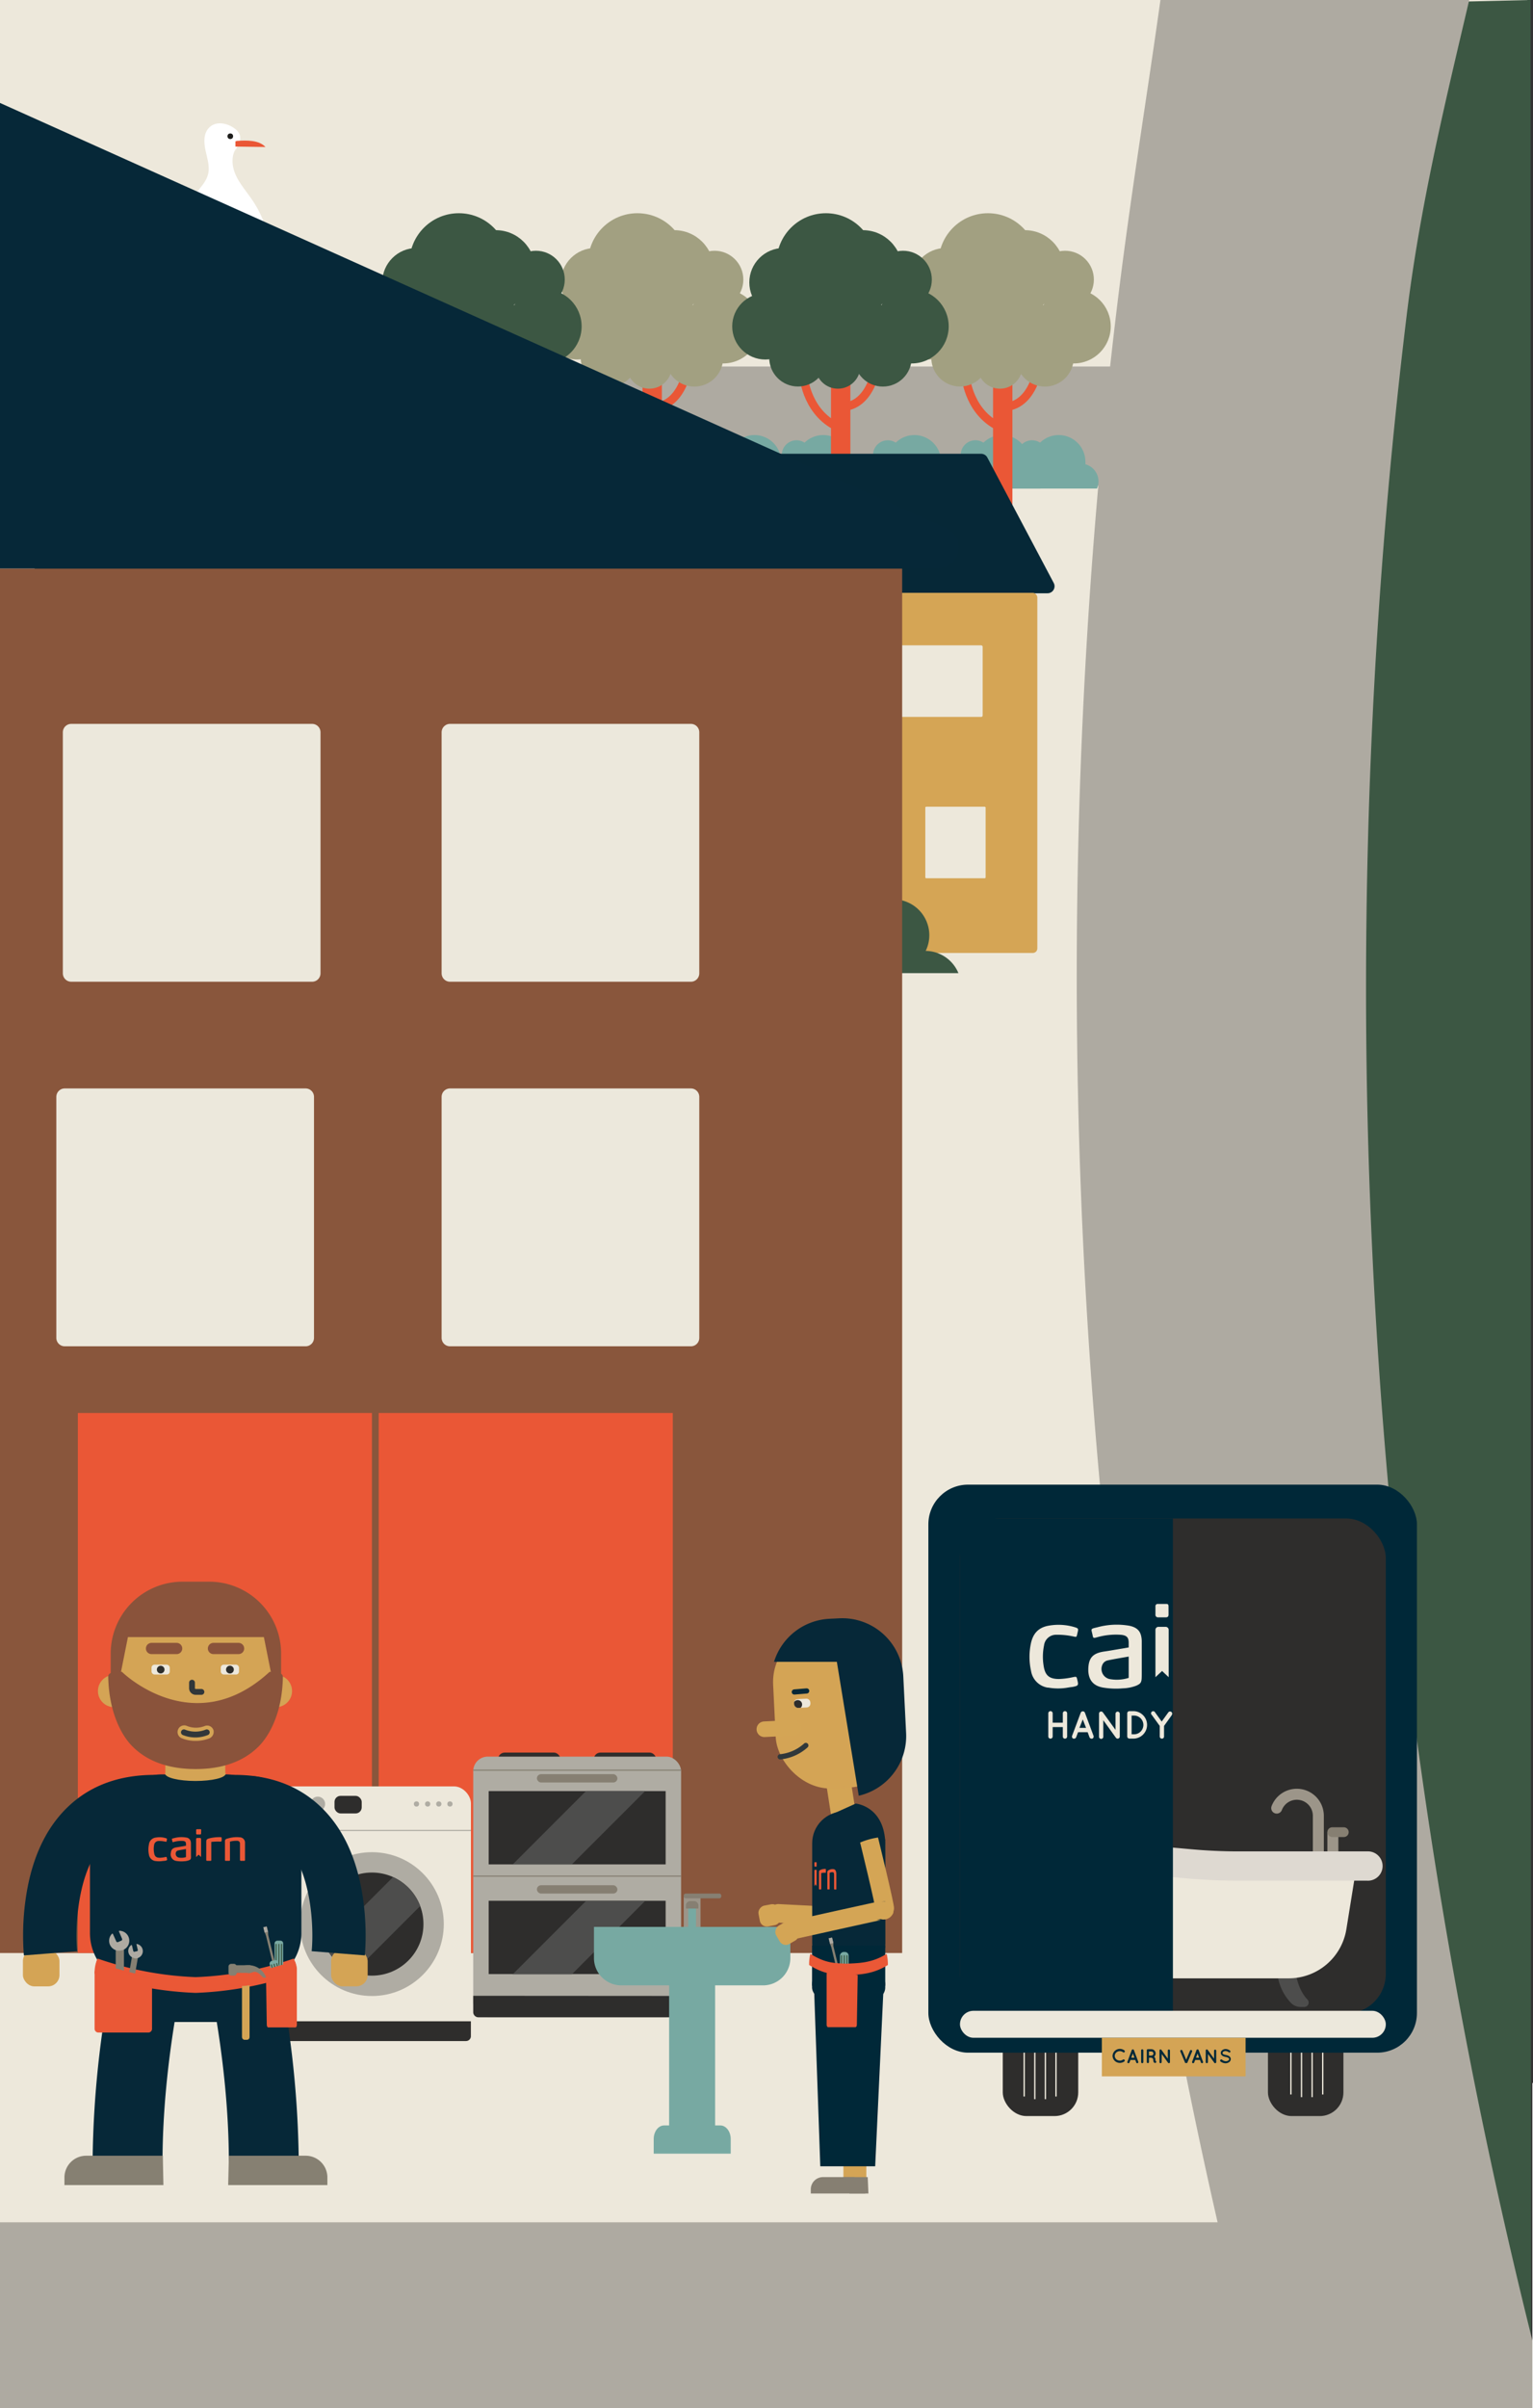 <svg class="story-screen__graphic" id="f2b73c28-4b58-4bc2-b7cf-64e1ee14c1bc" data-name="Layer 1" xmlns="http://www.w3.org/2000/svg" xmlns:xlink="http://www.w3.org/1999/xlink" viewBox="0 0 463.57 727.68">
  <rect x="0" y="0" width="463.57" height="727.68" fill="#333333" stroke="none"/>
  <defs>
    <style>
      .a05114c2-2be9-41b0-a235-b94a5ac25b63, .a1a46b55-4256-4dfc-90b4-a5444ffac8a4, .a573872d-833e-4d68-bda7-d13dc16d7ffd, .ac247d0e-1ed7-4cc5-8325-4dc09b6aebcb, .af559e44-63d8-4b16-b2e0-503876b8de13, .b1b0d54a-412d-436b-8937-4888888bb5ec, .b5d0c1e7-4f4c-42f4-a105-7239627c9cd2, .b735d450-812d-4ff4-99d3-1b2bdf4cb5fa, .b7384e66-03ce-4629-a18c-9f7533a91536, .b913b564-3667-4241-91d2-b93d9e53dbd7, .bcffd5cc-9674-49ae-8605-249502a59e42, .bd29a896-007e-48c4-8160-3927785d1370, .e0ad0c68-d4a4-41ea-8cb4-47ea486a67c0, .e1599874-8b24-4700-895a-38a2ff9a9c4d, .e3087774-dea0-4966-80ff-6c4a0a05d1d7, .fbc15399-66af-47f1-92af-1c8dfae02300 {
        fill: none;
      }

      .a7777e05-15a6-442c-9ed1-9aaec73925a8, .b17f370a-5143-46da-8302-6a8a0ff8f0db {
        fill: #ede8db;
      }

      .afd81a23-9b08-4bf8-a457-c4285226eecc, .bb493d1a-6446-450b-a14c-9b7255992596 {
        fill: #3c5743;
      }

      .a03d5964-5b37-40d9-91e3-fedee5b73518 {
        fill: #aeaaa1;
      }

      .a7086773-c19c-4194-955a-f95f50e7ba24 {
        fill: #fff;
      }

      .e73412d8-cd60-4993-b21e-db482453688c, .fe886365-9da8-4086-8a7e-201bf56e88e3 {
        fill: #77a9a2;
      }

      .a0281b54-337f-4632-8d6a-d1ba67bfc5d6, .a578d06c-1117-4fc0-9712-5b5c7eaa085a, .a7777e05-15a6-442c-9ed1-9aaec73925a8, .afd81a23-9b08-4bf8-a457-c4285226eecc, .b1b0d54a-412d-436b-8937-4888888bb5ec, .bcffd5cc-9674-49ae-8605-249502a59e42, .e73412d8-cd60-4993-b21e-db482453688c, .e8fd03a8-8f06-4f24-b3e1-72b6b07f4db1 {
        fill-rule: evenodd;
      }

      .a02e0681-0e6a-4b79-9c73-515ebe3a62ea, .a05114c2-2be9-41b0-a235-b94a5ac25b63, .b913b564-3667-4241-91d2-b93d9e53dbd7, .bcffd5cc-9674-49ae-8605-249502a59e42, .f4cbc9a1-e79c-4532-bc04-eb0e1056a37f {
        stroke: #ea5736;
      }

      .a02e0681-0e6a-4b79-9c73-515ebe3a62ea, .a05114c2-2be9-41b0-a235-b94a5ac25b63, .a1a46b55-4256-4dfc-90b4-a5444ffac8a4, .a47db93b-71dc-4e75-b3a1-f36884b51b31, .a573872d-833e-4d68-bda7-d13dc16d7ffd, .ae8ca2c3-0069-4a0f-9b9e-666f609ecb1c, .af559e44-63d8-4b16-b2e0-503876b8de13, .af583bec-03d7-4b44-ac0d-3b2f55a165a1, .b913b564-3667-4241-91d2-b93d9e53dbd7, .bca3c73e-1fda-485e-a285-06549fffa0b7, .bcffd5cc-9674-49ae-8605-249502a59e42, .e0ad0c68-d4a4-41ea-8cb4-47ea486a67c0, .f15a7cff-c59e-4478-b0e9-dc7c79742d96, .f4cbc9a1-e79c-4532-bc04-eb0e1056a37f, .fbc15399-66af-47f1-92af-1c8dfae02300, .ff6305ab-55de-497d-9046-948c1e943f15 {
        stroke-miterlimit: 10;
      }

      .a05114c2-2be9-41b0-a235-b94a5ac25b63 {
        stroke-width: 5.85px;
      }

      .a49bdf7e-d4cd-4b0b-9110-45aa4bc4aaea, .ac247d0e-1ed7-4cc5-8325-4dc09b6aebcb, .aed6e08a-5ea5-4a93-9b38-1278ab5fc6fa, .af559e44-63d8-4b16-b2e0-503876b8de13, .af583bec-03d7-4b44-ac0d-3b2f55a165a1, .b07ab3be-2393-44d5-81dc-dedcf760106c, .b1b0d54a-412d-436b-8937-4888888bb5ec, .b5d0c1e7-4f4c-42f4-a105-7239627c9cd2, .b735d450-812d-4ff4-99d3-1b2bdf4cb5fa, .b7384e66-03ce-4629-a18c-9f7533a91536, .b913b564-3667-4241-91d2-b93d9e53dbd7, .bcffd5cc-9674-49ae-8605-249502a59e42, .bd29a896-007e-48c4-8160-3927785d1370, .e3087774-dea0-4966-80ff-6c4a0a05d1d7, .ecc8dc2d-5e8d-45ea-baa4-20f5a0f7836a, .ecec7cf5-155d-4f53-8a68-f7370ce34f13, .efc82684-daca-42de-a93a-ebaa0c902d06, .fbc08c54-5d02-4e55-9ca3-792860604ac7 {
        stroke-linecap: round;
      }

      .b913b564-3667-4241-91d2-b93d9e53dbd7 {
        stroke-width: 2.51px;
      }

      .b939dd85-cf87-4051-a216-eab57887a1ac {
        fill: #a2a081;
      }

      .ecec7cf5-155d-4f53-8a68-f7370ce34f13 {
        fill: #062837;
        stroke-width: 4.24px;
      }

      .b5d0c1e7-4f4c-42f4-a105-7239627c9cd2, .ecec7cf5-155d-4f53-8a68-f7370ce34f13 {
        stroke: #062837;
      }

      .a49bdf7e-d4cd-4b0b-9110-45aa4bc4aaea, .ac247d0e-1ed7-4cc5-8325-4dc09b6aebcb, .aed6e08a-5ea5-4a93-9b38-1278ab5fc6fa, .b07ab3be-2393-44d5-81dc-dedcf760106c, .b1b0d54a-412d-436b-8937-4888888bb5ec, .b5d0c1e7-4f4c-42f4-a105-7239627c9cd2, .b735d450-812d-4ff4-99d3-1b2bdf4cb5fa, .b7384e66-03ce-4629-a18c-9f7533a91536, .bd29a896-007e-48c4-8160-3927785d1370, .e3087774-dea0-4966-80ff-6c4a0a05d1d7, .ecc8dc2d-5e8d-45ea-baa4-20f5a0f7836a, .ecec7cf5-155d-4f53-8a68-f7370ce34f13, .efc82684-daca-42de-a93a-ebaa0c902d06, .fbc08c54-5d02-4e55-9ca3-792860604ac7 {
        stroke-linejoin: round;
      }

      .e66aa7dd-e2ee-40e4-95d2-aef7fcf75e33 {
        fill: #d5a555;
      }

      .bf6af612-0cc4-49de-9f7b-b3f053858372, .fbc08c54-5d02-4e55-9ca3-792860604ac7 {
        fill: #002838;
      }

      .fbc08c54-5d02-4e55-9ca3-792860604ac7 {
        stroke: #002838;
        stroke-width: 2.11px;
      }

      .af48099e-3fd9-4610-9e75-290321277e38 {
        fill: #89563c;
      }

      .aa390313-a405-43a0-81be-44b018048e03, .b07ab3be-2393-44d5-81dc-dedcf760106c {
        fill: #ece8dc;
      }

      .b07ab3be-2393-44d5-81dc-dedcf760106c {
        stroke: #ece8dc;
        stroke-width: 5.08px;
      }

      .a49bdf7e-d4cd-4b0b-9110-45aa4bc4aaea, .ae8ca2c3-0069-4a0f-9b9e-666f609ecb1c, .f509e71a-1909-4795-a392-e7620e07d333 {
        fill: #8a533b;
      }

      .a0281b54-337f-4632-8d6a-d1ba67bfc5d6, .acf5e02d-9fee-4559-9567-1b29274c72b6 {
        fill: #ea5736;
      }

      .b9d78203-5b58-42cf-a212-64f48f59fac3 {
        fill: #1d1d1b;
      }

      .bcffd5cc-9674-49ae-8605-249502a59e42 {
        stroke-width: 0.45px;
      }

      .e8fd03a8-8f06-4f24-b3e1-72b6b07f4db1, .f6622975-08db-47e2-bfc6-0dc57baffc4d {
        fill: #062838;
      }

      .bddac0cc-adc5-4398-b779-5041b7b73bc5 {
        fill: #2e2d2c;
      }

      .e129a607-7147-4f24-ac50-f449381ad377 {
        fill: #afaca3;
      }

      .a573872d-833e-4d68-bda7-d13dc16d7ffd, .e3087774-dea0-4966-80ff-6c4a0a05d1d7 {
        stroke: #867f72;
      }

      .a573872d-833e-4d68-bda7-d13dc16d7ffd {
        stroke-width: 0.35px;
      }

      .a578d06c-1117-4fc0-9712-5b5c7eaa085a, .aa6422a7-4df0-461b-9e3a-2f0847c86fc4 {
        fill: #867f72;
      }

      .af583bec-03d7-4b44-ac0d-3b2f55a165a1, .f6e4f1e6-091a-4456-ad4c-9fac27d19b7f {
        fill: #4d4d4c;
      }

      .e0ad0c68-d4a4-41ea-8cb4-47ea486a67c0 {
        stroke: #afaca3;
        stroke-width: 0.33px;
      }

      .a1a46b55-4256-4dfc-90b4-a5444ffac8a4 {
        stroke: #ede8db;
        stroke-width: 0.4px;
      }

      .af559e44-63d8-4b16-b2e0-503876b8de13, .fbc15399-66af-47f1-92af-1c8dfae02300 {
        stroke: #9c9589;
        stroke-width: 3.32px;
      }

      .e3087774-dea0-4966-80ff-6c4a0a05d1d7 {
        stroke-width: 2.95px;
      }

      .af583bec-03d7-4b44-ac0d-3b2f55a165a1 {
        stroke: #4d4d4c;
        stroke-width: 1.11px;
      }

      .a108ffd6-615c-451d-9214-1a67bc58dd15 {
        fill: #ded9d1;
      }

      .a47db93b-71dc-4e75-b3a1-f36884b51b31, .bca3c73e-1fda-485e-a285-06549fffa0b7, .bd85fb35-96bd-4285-a3c8-8c36ea37bc41, .ecc8dc2d-5e8d-45ea-baa4-20f5a0f7836a, .efc82684-daca-42de-a93a-ebaa0c902d06, .f15a7cff-c59e-4478-b0e9-dc7c79742d96, .ff6305ab-55de-497d-9046-948c1e943f15 {
        fill: #d4a455;
      }

      .a47db93b-71dc-4e75-b3a1-f36884b51b31, .bca3c73e-1fda-485e-a285-06549fffa0b7, .ecc8dc2d-5e8d-45ea-baa4-20f5a0f7836a, .efc82684-daca-42de-a93a-ebaa0c902d06, .f15a7cff-c59e-4478-b0e9-dc7c79742d96, .ff6305ab-55de-497d-9046-948c1e943f15 {
        stroke: #d4a455;
      }

      .efc82684-daca-42de-a93a-ebaa0c902d06 {
        stroke-width: 18.13px;
      }

      .bca3c73e-1fda-485e-a285-06549fffa0b7 {
        stroke-width: 0.39px;
      }

      .f7bf90f5-80d2-47c5-81a3-a7f35bf67a40 {
        fill: #2d2e2c;
      }

      .a49bdf7e-d4cd-4b0b-9110-45aa4bc4aaea, .ae8ca2c3-0069-4a0f-9b9e-666f609ecb1c {
        stroke: #8a533b;
      }

      .a49bdf7e-d4cd-4b0b-9110-45aa4bc4aaea {
        stroke-width: 3.4px;
      }

      .e8697eda-029d-417a-9034-c724f30d15ae {
        clip-path: url(#e362ebbc-871d-43a3-8f75-23b5414c730d);
      }

      .b7384e66-03ce-4629-a18c-9f7533a91536 {
        stroke: #31373a;
        stroke-width: 1.76px;
      }

      .aed6e08a-5ea5-4a93-9b38-1278ab5fc6fa, .e3957c86-1b68-4fb8-92ea-5c2d7f6a67ec {
        fill: #868072;
      }

      .ff6305ab-55de-497d-9046-948c1e943f15 {
        stroke-width: 0.91px;
      }

      .ae8ca2c3-0069-4a0f-9b9e-666f609ecb1c {
        stroke-width: 2.01px;
      }

      .a02e0681-0e6a-4b79-9c73-515ebe3a62ea, .b34f524e-a3e6-46ea-aab8-8ff736548d9f, .f4cbc9a1-e79c-4532-bc04-eb0e1056a37f {
        fill: #ea5836;
      }

      .f4cbc9a1-e79c-4532-bc04-eb0e1056a37f {
        stroke-width: 0.63px;
      }

      .f65ff285-8162-4b72-afe6-f13f23476d01 {
        fill: #aeaaa2;
      }

      .fc73d2fe-4485-4991-8709-24ab10bad3c2 {
        fill: #79a9a2;
      }

      .a3b3488c-5460-4316-b0d1-81d7078709c5 {
        fill: #3d5843;
      }

      .ecc8dc2d-5e8d-45ea-baa4-20f5a0f7836a {
        stroke-width: 0.35px;
      }

      .aed6e08a-5ea5-4a93-9b38-1278ab5fc6fa {
        stroke: #868072;
        stroke-width: 0.23px;
      }

      .f3534d46-efe7-4e2a-87e2-0ba7e81b07f4 {
        fill: #9c9589;
      }

      .ac247d0e-1ed7-4cc5-8325-4dc09b6aebcb, .b1b0d54a-412d-436b-8937-4888888bb5ec, .bd29a896-007e-48c4-8160-3927785d1370 {
        stroke: #d4a555;
      }

      .b1b0d54a-412d-436b-8937-4888888bb5ec {
        stroke-width: 5.62px;
      }

      .bd29a896-007e-48c4-8160-3927785d1370 {
        stroke-width: 7.49px;
      }

      .a47db93b-71dc-4e75-b3a1-f36884b51b31 {
        stroke-width: 0.63px;
      }

      .ac247d0e-1ed7-4cc5-8325-4dc09b6aebcb {
        stroke-width: 4.72px;
      }

      .b735d450-812d-4ff4-99d3-1b2bdf4cb5fa {
        stroke: #30383b;
      }

      .b5d0c1e7-4f4c-42f4-a105-7239627c9cd2, .b735d450-812d-4ff4-99d3-1b2bdf4cb5fa {
        stroke-width: 1.57px;
      }

      .f15a7cff-c59e-4478-b0e9-dc7c79742d96 {
        stroke-width: 0.51px;
      }

      .a0c53ede-79df-4be4-8e80-3f9879942b7c {
        clip-path: url(#bb4a5053-62f5-41f1-86a6-c6c6bee05be0);
      }

      .a02e0681-0e6a-4b79-9c73-515ebe3a62ea {
        stroke-width: 0.35px;
      }

      .b0f1d2fe-a436-4e79-b45e-08b63833ee7c {
        fill: #d4a555;
      }
    </style>
    <clipPath id="e362ebbc-871d-43a3-8f75-23b5414c730d">
      <rect class="e1599874-8b24-4700-895a-38a2ff9a9c4d" x="45.82" y="503.01" width="5.52" height="2.98" rx="0.92"/>
    </clipPath>
    <clipPath id="bb4a5053-62f5-41f1-86a6-c6c6bee05be0">
      <rect class="e1599874-8b24-4700-895a-38a2ff9a9c4d" x="240.13" y="513.35" width="4.93" height="2.65" rx="1.15" transform="translate(-25.03 12.56) rotate(-2.82)"/>
    </clipPath>
  </defs>
  <rect class="b17f370a-5143-46da-8302-6a8a0ff8f0db" x="-3.25" y="-926.73" width="465.11" height="2577.43"/>
  <polygon class="bb493d1a-6446-450b-a14c-9b7255992596" points="433.49 0.69 462.85 0 462.97 729.5 382.49 428.39 382.49 29.23 433.49 0.69"/>
  <path class="a03d5964-5b37-40d9-91e3-fedee5b73518" d="M470.26,733.81a1686,1686,0,0,1-44.88-638.6c10.24-83.9,43.15-154.54,35.12-238.68L356.72-141.6c8,84.14-8.58,149.38-18.82,233.29a1685.88,1685.88,0,0,0,44.88,638.59Z"/>
  <rect class="a7086773-c19c-4194-955a-f95f50e7ba24" x="463.38" y="629.41" width="64.74" height="153.47"/>
  <rect class="a03d5964-5b37-40d9-91e3-fedee5b73518" x="128.23" y="110.75" width="228.47" height="35.97"/>
  <path class="e73412d8-cd60-4993-b21e-db482453688c" d="M236.22,140.29a6.45,6.45,0,0,0,0-.76,8.07,8.07,0,0,0-13.71-5.77,4.45,4.45,0,0,0-6.88,3.74,4.4,4.4,0,0,0,.17,1.2,6.57,6.57,0,0,0-4.63,6.27,6.7,6.7,0,0,0,.56,2.66h28a5.38,5.38,0,0,0-3.51-7.34Z"/>
  <path class="e73412d8-cd60-4993-b21e-db482453688c" d="M219.1,140.29c0-.25,0-.51,0-.76a8.08,8.08,0,0,0-13.72-5.77,4.44,4.44,0,0,0-6.87,3.74,4.82,4.82,0,0,0,.16,1.2,6.57,6.57,0,0,0-4.06,8.93h28a5.51,5.51,0,0,0,.44-2.15A5.37,5.37,0,0,0,219.1,140.29Z"/>
  <path class="e73412d8-cd60-4993-b21e-db482453688c" d="M192.58,140.29a6.45,6.45,0,0,0,0-.76,8.07,8.07,0,0,0-13.71-5.77A4.45,4.45,0,0,0,172,137.5a4.4,4.4,0,0,0,.17,1.2,6.57,6.57,0,0,0-4.06,8.93h28a5.38,5.38,0,0,0-3.51-7.34Z"/>
  <path class="e73412d8-cd60-4993-b21e-db482453688c" d="M165,140.29c0-.25,0-.51,0-.76a8.07,8.07,0,0,0-13.71-5.77,4.45,4.45,0,0,0-6.88,3.74,4.4,4.4,0,0,0,.17,1.2,6.57,6.57,0,0,0-4.06,8.93h27.95a5.38,5.38,0,0,0-3.5-7.34Z"/>
  <path class="e73412d8-cd60-4993-b21e-db482453688c" d="M328.22,140.29a6.45,6.45,0,0,0,0-.76,8.07,8.07,0,0,0-13.71-5.77,4.45,4.45,0,0,0-6.88,3.74,4.4,4.4,0,0,0,.17,1.2,6.57,6.57,0,0,0-4.63,6.27,6.7,6.7,0,0,0,.56,2.66h28a5.38,5.38,0,0,0-3.51-7.34Z"/>
  <path class="e73412d8-cd60-4993-b21e-db482453688c" d="M311.1,140.29c0-.25,0-.51,0-.76a8.08,8.08,0,0,0-13.72-5.77,4.44,4.44,0,0,0-6.87,3.74,4.82,4.82,0,0,0,.16,1.2,6.57,6.57,0,0,0-4.06,8.93h28a5.51,5.51,0,0,0,.45-2.15A5.38,5.38,0,0,0,311.1,140.29Z"/>
  <path class="e73412d8-cd60-4993-b21e-db482453688c" d="M284.58,140.29a6.45,6.45,0,0,0,0-.76,8.07,8.07,0,0,0-13.71-5.77A4.45,4.45,0,0,0,264,137.5a4.4,4.4,0,0,0,.17,1.2,6.57,6.57,0,0,0-4.06,8.93h27.95a5.38,5.38,0,0,0-3.51-7.34Z"/>
  <path class="e73412d8-cd60-4993-b21e-db482453688c" d="M257,140.29c0-.25,0-.51,0-.76a8.07,8.07,0,0,0-13.71-5.77,4.45,4.45,0,0,0-6.88,3.74,4.4,4.4,0,0,0,.17,1.2,6.57,6.57,0,0,0-4.06,8.93h28a5.38,5.38,0,0,0-3.5-7.34Z"/>
  <g>
    <line class="a05114c2-2be9-41b0-a235-b94a5ac25b63" x1="303.22" y1="154.64" x2="303.22" y2="111.34"/>
    <path class="b913b564-3667-4241-91d2-b93d9e53dbd7" d="M292.08,114.13s1,11.19,11.14,15.28"/>
    <path class="b913b564-3667-4241-91d2-b93d9e53dbd7" d="M314.18,109.82s-1.33,13.18-11,13.18"/>
    <circle class="b939dd85-cf87-4051-a216-eab57887a1ac" cx="315.97" cy="108.1" r="8.71"/>
    <circle class="b939dd85-cf87-4051-a216-eab57887a1ac" cx="322.07" cy="84.48" r="8.71"/>
    <circle class="b939dd85-cf87-4051-a216-eab57887a1ac" cx="286" cy="85.34" r="10.41"/>
    <circle class="b939dd85-cf87-4051-a216-eab57887a1ac" cx="302.38" cy="110.66" r="6.79"/>
    <circle class="b939dd85-cf87-4051-a216-eab57887a1ac" cx="324.68" cy="98.62" r="11.2"/>
    <circle class="b939dd85-cf87-4051-a216-eab57887a1ac" cx="280.44" cy="98.62" r="10.02"/>
    <circle class="b939dd85-cf87-4051-a216-eab57887a1ac" cx="298.75" cy="79.36" r="14.93"/>
    <circle class="b939dd85-cf87-4051-a216-eab57887a1ac" cx="309.9" cy="81.48" r="11.93"/>
    <circle class="b939dd85-cf87-4051-a216-eab57887a1ac" cx="301.16" cy="96.41" r="14.93"/>
    <circle class="b939dd85-cf87-4051-a216-eab57887a1ac" cx="290.31" cy="108.1" r="8.69"/>
  </g>
  <g>
    <line class="a05114c2-2be9-41b0-a235-b94a5ac25b63" x1="197.22" y1="154.64" x2="197.22" y2="111.34"/>
    <path class="b913b564-3667-4241-91d2-b93d9e53dbd7" d="M186.08,114.13s1,11.19,11.14,15.28"/>
    <path class="b913b564-3667-4241-91d2-b93d9e53dbd7" d="M208.18,109.82s-1.33,13.18-11,13.18"/>
    <circle class="b939dd85-cf87-4051-a216-eab57887a1ac" cx="209.97" cy="108.1" r="8.71"/>
    <circle class="b939dd85-cf87-4051-a216-eab57887a1ac" cx="216.07" cy="84.48" r="8.71"/>
    <circle class="b939dd85-cf87-4051-a216-eab57887a1ac" cx="180" cy="85.34" r="10.41"/>
    <circle class="b939dd85-cf87-4051-a216-eab57887a1ac" cx="196.38" cy="110.66" r="6.79"/>
    <circle class="b939dd85-cf87-4051-a216-eab57887a1ac" cx="218.68" cy="98.62" r="11.2"/>
    <circle class="b939dd85-cf87-4051-a216-eab57887a1ac" cx="174.44" cy="98.62" r="10.02"/>
    <circle class="b939dd85-cf87-4051-a216-eab57887a1ac" cx="192.75" cy="79.36" r="14.93"/>
    <circle class="b939dd85-cf87-4051-a216-eab57887a1ac" cx="203.9" cy="81.48" r="11.93"/>
    <circle class="b939dd85-cf87-4051-a216-eab57887a1ac" cx="195.16" cy="96.41" r="14.93"/>
    <circle class="b939dd85-cf87-4051-a216-eab57887a1ac" cx="184.3" cy="108.1" r="8.69"/>
  </g>
  <g>
    <line class="a05114c2-2be9-41b0-a235-b94a5ac25b63" x1="254.22" y1="154.64" x2="254.22" y2="111.34"/>
    <path class="b913b564-3667-4241-91d2-b93d9e53dbd7" d="M243.08,114.13s1,11.19,11.14,15.28"/>
    <path class="b913b564-3667-4241-91d2-b93d9e53dbd7" d="M265.18,109.82s-1.33,13.18-11,13.18"/>
    <circle class="bb493d1a-6446-450b-a14c-9b7255992596" cx="266.97" cy="108.1" r="8.71"/>
    <circle class="bb493d1a-6446-450b-a14c-9b7255992596" cx="273.07" cy="84.48" r="8.71"/>
    <circle class="bb493d1a-6446-450b-a14c-9b7255992596" cx="237" cy="85.34" r="10.41"/>
    <circle class="bb493d1a-6446-450b-a14c-9b7255992596" cx="253.38" cy="110.66" r="6.79"/>
    <circle class="bb493d1a-6446-450b-a14c-9b7255992596" cx="275.68" cy="98.62" r="11.2"/>
    <circle class="bb493d1a-6446-450b-a14c-9b7255992596" cx="231.44" cy="98.62" r="10.02"/>
    <circle class="bb493d1a-6446-450b-a14c-9b7255992596" cx="249.75" cy="79.36" r="14.93"/>
    <circle class="bb493d1a-6446-450b-a14c-9b7255992596" cx="260.9" cy="81.48" r="11.93"/>
    <circle class="bb493d1a-6446-450b-a14c-9b7255992596" cx="252.16" cy="96.41" r="14.93"/>
    <circle class="bb493d1a-6446-450b-a14c-9b7255992596" cx="241.3" cy="108.1" r="8.69"/>
  </g>
  <g>
    <polygon class="ecec7cf5-155d-4f53-8a68-f7370ce34f13" points="296.69 139.24 163.41 139.24 30.12 139.24 10.05 177.15 163.41 177.15 316.77 177.15 296.69 139.24"/>
    <rect class="e66aa7dd-e2ee-40e4-95d2-aef7fcf75e33" x="183.94" y="251.89" width="73.25" height="42.17" rx="0.42"/>
    <rect class="e66aa7dd-e2ee-40e4-95d2-aef7fcf75e33" x="10.57" y="179.14" width="303.11" height="108.82" rx="1.37"/>
    <rect class="b17f370a-5143-46da-8302-6a8a0ff8f0db" x="85.73" y="195" width="40" height="21.63" rx="0.43"/>
    <rect class="b17f370a-5143-46da-8302-6a8a0ff8f0db" x="28.4" y="195" width="40" height="21.63" rx="0.43"/>
    <rect class="b17f370a-5143-46da-8302-6a8a0ff8f0db" x="85.73" y="243.76" width="40" height="21.63" rx="0.43"/>
    <rect class="b17f370a-5143-46da-8302-6a8a0ff8f0db" x="28.4" y="243.76" width="40" height="21.63" rx="0.43"/>
    <rect class="b17f370a-5143-46da-8302-6a8a0ff8f0db" x="143.06" y="195" width="40" height="21.63" rx="0.43"/>
    <rect class="b17f370a-5143-46da-8302-6a8a0ff8f0db" x="279.81" y="243.76" width="18.24" height="21.63" rx="0.29"/>
    <rect class="b17f370a-5143-46da-8302-6a8a0ff8f0db" x="143.06" y="243.76" width="18.24" height="21.63" rx="0.29"/>
    <rect class="b17f370a-5143-46da-8302-6a8a0ff8f0db" x="212.18" y="195" width="18.24" height="21.63" rx="0.29"/>
    <rect class="b17f370a-5143-46da-8302-6a8a0ff8f0db" x="200.96" y="195" width="38.86" height="21.63" rx="0.43"/>
    <rect class="b17f370a-5143-46da-8302-6a8a0ff8f0db" x="258.29" y="195" width="38.86" height="21.63" rx="0.43"/>
    <rect class="b17f370a-5143-46da-8302-6a8a0ff8f0db" x="206.29" y="260.17" width="28.26" height="33.89" rx="0.23"/>
    <rect class="b17f370a-5143-46da-8302-6a8a0ff8f0db" x="239.65" y="260.17" width="15.17" height="28.28" rx="0.16"/>
    <rect class="b17f370a-5143-46da-8302-6a8a0ff8f0db" x="185.97" y="260.17" width="15.17" height="28.28" rx="0.16"/>
    <polygon class="fbc08c54-5d02-4e55-9ca3-792860604ac7" points="183.57 251.89 257.06 251.89 237.46 233.56 205.86 233.56 183.57 251.89"/>
    <path class="afd81a23-9b08-4bf8-a457-c4285226eecc" d="M289.82,294.05H246.65a10.84,10.84,0,0,1,5.67-7.8,7.16,7.16,0,0,1-1.27-2.34,7,7,0,0,1,10.61-8,10.83,10.83,0,0,1,18.85,3.42,10.76,10.76,0,0,1-.59,8A10.85,10.85,0,0,1,289.82,294.05Z"/>
    <path class="afd81a23-9b08-4bf8-a457-c4285226eecc" d="M158,294.05h43.17a10.87,10.87,0,0,0-5.67-7.8,7.16,7.16,0,0,0,1.27-2.34,7.06,7.06,0,0,0-10.62-8,10.82,10.82,0,0,0-18.26,11.39A10.84,10.84,0,0,0,158,294.05Z"/>
  </g>
  <g>
    <line class="a05114c2-2be9-41b0-a235-b94a5ac25b63" x1="143.22" y1="154.64" x2="143.22" y2="111.34"/>
    <path class="b913b564-3667-4241-91d2-b93d9e53dbd7" d="M132.08,114.13s1,11.19,11.14,15.28"/>
    <path class="b913b564-3667-4241-91d2-b93d9e53dbd7" d="M154.18,109.82s-1.33,13.18-11,13.18"/>
    <circle class="bb493d1a-6446-450b-a14c-9b7255992596" cx="155.97" cy="108.1" r="8.71"/>
    <circle class="bb493d1a-6446-450b-a14c-9b7255992596" cx="162.07" cy="84.48" r="8.71"/>
    <circle class="bb493d1a-6446-450b-a14c-9b7255992596" cx="126" cy="85.34" r="10.41"/>
    <circle class="bb493d1a-6446-450b-a14c-9b7255992596" cx="142.38" cy="110.66" r="6.79"/>
    <circle class="bb493d1a-6446-450b-a14c-9b7255992596" cx="164.68" cy="98.62" r="11.2"/>
    <circle class="bb493d1a-6446-450b-a14c-9b7255992596" cx="120.44" cy="98.62" r="10.02"/>
    <circle class="bb493d1a-6446-450b-a14c-9b7255992596" cx="138.75" cy="79.36" r="14.93"/>
    <circle class="bb493d1a-6446-450b-a14c-9b7255992596" cx="149.9" cy="81.48" r="11.93"/>
    <circle class="bb493d1a-6446-450b-a14c-9b7255992596" cx="141.16" cy="96.41" r="14.93"/>
    <circle class="bb493d1a-6446-450b-a14c-9b7255992596" cx="130.3" cy="108.1" r="8.69"/>
  </g>
  <rect class="af48099e-3fd9-4610-9e75-290321277e38" y="171.78" width="272.81" height="418.36"/>
  <rect class="b07ab3be-2393-44d5-81dc-dedcf760106c" x="136.08" y="221.27" width="72.84" height="72.84"/>
  <rect class="b07ab3be-2393-44d5-81dc-dedcf760106c" x="21.54" y="221.27" width="72.84" height="72.84"/>
  <rect class="b07ab3be-2393-44d5-81dc-dedcf760106c" x="19.57" y="331.43" width="72.84" height="72.84"/>
  <ellipse class="f509e71a-1909-4795-a392-e7620e07d333" cx="143.43" cy="154.51" rx="7.85" ry="2.56"/>
  <ellipse class="f509e71a-1909-4795-a392-e7620e07d333" cx="197.43" cy="154.51" rx="7.85" ry="2.56"/>
  <ellipse class="f509e71a-1909-4795-a392-e7620e07d333" cx="254.43" cy="154.51" rx="7.85" ry="2.56"/>
  <g>
    <path class="a7086773-c19c-4194-955a-f95f50e7ba24" d="M70.56,46.88A16.89,16.89,0,0,1,72,44a4.33,4.33,0,0,0,.56-3.1,4.23,4.23,0,0,0-1.65-2.09c-2.13-1.6-5.35-2.25-7.38-.51s-1.91,4.53-1.41,7,1.4,4.94.79,7.36-2.54,4.19-4,6.23a15.78,15.78,0,0,0-2.43,5.4A27.54,27.54,0,0,0,56,71c0,3.45.33,7.15,2.49,9.83,2.57,3.19,7.08,4.08,11.17,3.86a16.45,16.45,0,0,0,7.18-1.81,9,9,0,0,0,4.55-5.66,11.41,11.41,0,0,0,0-3.91,31.65,31.65,0,0,0-5.77-13.81c-1.58-2.24-3.38-4.36-4.45-6.88s-1.29-5.61.26-7.87"/>
    <path class="a0281b54-337f-4632-8d6a-d1ba67bfc5d6" d="M71.6,42.58c3.09-.22,6.73-.26,8.68,1.84l-9.09-.13,0-1.56"/>
    <circle class="b9d78203-5b58-42cf-a212-64f48f59fac3" cx="69.64" cy="41.17" r="0.85"/>
    <path class="bcffd5cc-9674-49ae-8605-249502a59e42" d="M65.56,83.41A122,122,0,0,0,66,100.18"/>
    <path class="bcffd5cc-9674-49ae-8605-249502a59e42" d="M71.91,83.41a122,122,0,0,1-.46,16.77"/>
    <path class="a0281b54-337f-4632-8d6a-d1ba67bfc5d6" d="M63.77,102.86A1.69,1.69,0,0,1,65,102.7a1.66,1.66,0,0,1,1,.71,1.21,1.21,0,0,1,.52-.72,1.28,1.28,0,0,1,.39-.07,4.79,4.79,0,0,1,1,0c-.16,0-.45-.42-.55-.54a5.26,5.26,0,0,1-.49-.65c-.3-.45-.52-1-.8-1.41A12.64,12.64,0,0,0,65,101.4Z"/>
    <path class="a0281b54-337f-4632-8d6a-d1ba67bfc5d6" d="M69.28,102.71a1.64,1.64,0,0,1,1.21-.17,1.69,1.69,0,0,1,1,.71,1.16,1.16,0,0,1,.52-.71,1,1,0,0,1,.38-.08,5.54,5.54,0,0,1,1,.05c-.16,0-.44-.42-.55-.54a6.42,6.42,0,0,1-.48-.65c-.3-.45-.52-.95-.81-1.41a13.92,13.92,0,0,0-1.08,1.33Z"/>
  </g>
  <path class="f6622975-08db-47e2-bfc6-0dc57baffc4d" d="M-1.66,30.36,286.19,159.62c6.3,2.93,4.16,12.16-2.82,12.16H-.46"/>
  <rect class="b07ab3be-2393-44d5-81dc-dedcf760106c" x="136.08" y="331.43" width="72.84" height="72.84"/>
  <rect class="a03d5964-5b37-40d9-91e3-fedee5b73518" x="-1.7" y="671.51" width="404.31" height="57.98"/>
  <rect class="acf5e02d-9fee-4559-9567-1b29274c72b6" x="23.54" y="426.96" width="88.93" height="163.17"/>
  <rect class="acf5e02d-9fee-4559-9567-1b29274c72b6" x="114.52" y="426.96" width="88.93" height="163.17"/>
  <g>
    <rect class="bddac0cc-adc5-4398-b779-5041b7b73bc5" x="150.62" y="529.57" width="18.87" height="4.02" rx="2.01"/>
    <rect class="bddac0cc-adc5-4398-b779-5041b7b73bc5" x="179.57" y="529.57" width="18.87" height="4.02" rx="2.01"/>
    <rect class="e129a607-7147-4f24-ac50-f449381ad377" x="143.1" y="530.79" width="62.86" height="78.73" rx="4.4"/>
    <rect class="bddac0cc-adc5-4398-b779-5041b7b73bc5" x="147.77" y="541.21" width="53.52" height="22.15"/>
    <rect class="bddac0cc-adc5-4398-b779-5041b7b73bc5" x="147.77" y="574.35" width="53.52" height="22.15"/>
    <path class="bddac0cc-adc5-4398-b779-5041b7b73bc5" d="M143.1,603.07V608a1.56,1.56,0,0,0,1.56,1.56H204.4A1.56,1.56,0,0,0,206,608v-4.89Z"/>
    <line class="a573872d-833e-4d68-bda7-d13dc16d7ffd" x1="143.1" y1="566.91" x2="205.96" y2="566.91"/>
    <line class="a573872d-833e-4d68-bda7-d13dc16d7ffd" x1="143.1" y1="534.89" x2="205.96" y2="534.89"/>
    <rect class="aa6422a7-4df0-461b-9e3a-2f0847c86fc4" x="162.36" y="569.66" width="24.34" height="2.51" rx="1.25"/>
    <rect class="aa6422a7-4df0-461b-9e3a-2f0847c86fc4" x="162.36" y="536.1" width="24.34" height="2.51" rx="1.25"/>
    <polygon class="f6e4f1e6-091a-4456-ad4c-9fac27d19b7f" points="155.04 563.36 172.92 563.36 195.08 541.21 177.2 541.21 155.04 563.36"/>
    <polygon class="f6e4f1e6-091a-4456-ad4c-9fac27d19b7f" points="155.04 596.57 172.92 596.57 195.08 574.41 177.2 574.41 155.04 596.57"/>
  </g>
  <g>
    <rect class="b17f370a-5143-46da-8302-6a8a0ff8f0db" x="82.53" y="539.79" width="59.88" height="73.07" rx="5.12"/>
    <path class="bddac0cc-adc5-4398-b779-5041b7b73bc5" d="M82.53,610.76v4.53A1.47,1.47,0,0,0,84,616.74h56.9a1.47,1.47,0,0,0,1.49-1.45v-4.53Z"/>
    <line class="e0ad0c68-d4a4-41ea-8cb4-47ea486a67c0" x1="82.53" y1="553.09" x2="142.41" y2="553.09"/>
    <circle class="e129a607-7147-4f24-ac50-f449381ad377" cx="112.47" cy="581.4" r="21.73"/>
    <circle class="bddac0cc-adc5-4398-b779-5041b7b73bc5" cx="112.47" cy="581.4" r="15.58"/>
    <path class="f6e4f1e6-091a-4456-ad4c-9fac27d19b7f" d="M118.86,567.19l-20.6,20.6A15.64,15.64,0,0,0,107,596l20.06-20.06A15.64,15.64,0,0,0,118.86,567.19Z"/>
    <circle class="e129a607-7147-4f24-ac50-f449381ad377" cx="96.1" cy="545.1" r="2.22"/>
    <circle class="e129a607-7147-4f24-ac50-f449381ad377" cx="136.06" cy="545.1" r="0.79"/>
    <circle class="e129a607-7147-4f24-ac50-f449381ad377" cx="132.69" cy="545.1" r="0.79"/>
    <circle class="e129a607-7147-4f24-ac50-f449381ad377" cx="129.32" cy="545.1" r="0.79"/>
    <circle class="e129a607-7147-4f24-ac50-f449381ad377" cx="125.94" cy="545.1" r="0.79"/>
    <circle class="e129a607-7147-4f24-ac50-f449381ad377" cx="88.81" cy="545.1" r="2.22"/>
    <rect class="bddac0cc-adc5-4398-b779-5041b7b73bc5" x="101.15" y="542.65" width="8.23" height="5.31" rx="1.83"/>
  </g>
  <g class="text-cta text-cta--9">
    <g>
      <rect class="bddac0cc-adc5-4398-b779-5041b7b73bc5" x="303.23" y="600.2" width="22.82" height="39.21" rx="7.15"/>
      <rect class="bddac0cc-adc5-4398-b779-5041b7b73bc5" x="383.42" y="600.2" width="22.82" height="39.21" rx="7.15"/>
      <line class="a1a46b55-4256-4dfc-90b4-a5444ffac8a4" x1="393.57" y1="607.79" x2="393.57" y2="633.69"/>
      <line class="a1a46b55-4256-4dfc-90b4-a5444ffac8a4" x1="396.78" y1="607.79" x2="396.78" y2="633.69"/>
      <line class="a1a46b55-4256-4dfc-90b4-a5444ffac8a4" x1="399.99" y1="606.99" x2="399.99" y2="632.89"/>
      <line class="a1a46b55-4256-4dfc-90b4-a5444ffac8a4" x1="390.36" y1="606.99" x2="390.36" y2="632.89"/>
      <line class="a1a46b55-4256-4dfc-90b4-a5444ffac8a4" x1="312.92" y1="608.4" x2="312.92" y2="634.3"/>
      <line class="a1a46b55-4256-4dfc-90b4-a5444ffac8a4" x1="316.12" y1="608.4" x2="316.12" y2="634.3"/>
      <line class="a1a46b55-4256-4dfc-90b4-a5444ffac8a4" x1="319.33" y1="607.6" x2="319.33" y2="633.5"/>
      <line class="a1a46b55-4256-4dfc-90b4-a5444ffac8a4" x1="309.71" y1="607.6" x2="309.71" y2="633.5"/>
      <rect class="bf6af612-0cc4-49de-9f7b-b3f053858372" x="280.73" y="448.61" width="147.74" height="171.64" rx="12"/>
      <rect class="bddac0cc-adc5-4398-b779-5041b7b73bc5" x="290.29" y="458.83" width="128.77" height="149.6" rx="12"/>
      <line class="fbc15399-66af-47f1-92af-1c8dfae02300" x1="403.05" y1="553.69" x2="403.05" y2="560.72"/>
      <path class="af559e44-63d8-4b16-b2e0-503876b8de13" d="M386.07,546.35a6.51,6.51,0,0,1,12.59,2.34v10.69"/>
      <line class="e3087774-dea0-4966-80ff-6c4a0a05d1d7" x1="402.86" y1="553.62" x2="406.36" y2="553.62"/>
      <path class="af583bec-03d7-4b44-ac0d-3b2f55a165a1" d="M391.3,596.33s.55,5,3.65,8.23a.78.78,0,0,1-.56,1.33h-1.1a3.47,3.47,0,0,1-2.45-1,14.51,14.51,0,0,1-4-8.56"/>
      <path class="af583bec-03d7-4b44-ac0d-3b2f55a165a1" d="M334.89,596.33s-.55,5-3.66,8.23a.79.79,0,0,0,.56,1.33h1.11a3.44,3.44,0,0,0,2.44-1,14.51,14.51,0,0,0,4-8.56"/>
      <path class="b17f370a-5143-46da-8302-6a8a0ff8f0db" d="M338.16,597.79H389.7a17.66,17.66,0,0,0,17.44-14.87l2.47-15.34-101.78-9.21L322.3,587.9A17.67,17.67,0,0,0,338.16,597.79Z"/>
      <path class="a108ffd6-615c-451d-9214-1a67bc58dd15" d="M374.63,568.28h38.82a4.43,4.43,0,1,0,0-8.85H374.63c-4.83,0-9.73-.22-14.55-.66L306.94,554a4.43,4.43,0,1,0-.8,8.82l53.14,4.81C364.37,568.05,369.53,568.28,374.63,568.28Z"/>
      <path class="bf6af612-0cc4-49de-9f7b-b3f053858372" d="M354.68,608.43H299.91a9.66,9.66,0,0,1-9.62-9.62V468.45a9.66,9.66,0,0,1,9.62-9.62h54.77"/>
      <g>
        <g>
          <path class="a7777e05-15a6-442c-9ed1-9aaec73925a8" d="M341.31,497.8v-1.38c0-1.63-.59-2.22-2.19-2.42a20.82,20.82,0,0,0-7.57.79c-.89.22-1,.2-1.15-.66-.42-2.06-.83-1.88,1.48-2.43a22.2,22.2,0,0,1,9.56-.46c1.7.34,3.14,1.09,3.6,2.95a7.34,7.34,0,0,1,.22,1.74c0,3.44,0,8.63,0,9.49s0,1.86-.08,2.24c-.15,1-.66,1.27-1.55,1.69a12.4,12.4,0,0,1-4.07.81,23.81,23.81,0,0,1-6-.23c-3.51-.6-4.73-3-4.42-6.36.26-2.93,1.7-4.13,5-4.57,1.21-.17,2.4-.39,3.6-.59Zm0,2.76c-2.2.39-4.33.73-6.44,1.18a2.3,2.3,0,0,0-1.32.93,3.12,3.12,0,0,0,1.91,4.67,11.87,11.87,0,0,0,5.85-.34Z"/>
          <path class="a7777e05-15a6-442c-9ed1-9aaec73925a8" d="M322.54,510a17.1,17.1,0,0,1-5.53-.06l-.23,0a6.08,6.08,0,0,1-5-5.05,19.54,19.54,0,0,1-.06-8.2c.66-3.21,2.4-5,5.61-5.5a16.91,16.91,0,0,1,7.8.54c.9.28,1,.45.77,1.38-.44,1.88-.13,1.57-2,1.24a22.57,22.57,0,0,0-4.49-.38,3.66,3.66,0,0,0-3.7,3.22,17.06,17.06,0,0,0-.11,6.25c.45,2.82,1.67,3.89,4.62,3.9a23.58,23.58,0,0,0,4.32-.57c.92-.17,1-.19,1.2.69.44,1.8.42,1.91-1.42,2.28C323.72,509.8,323.13,509.9,322.54,510Z"/>
          <path class="a7777e05-15a6-442c-9ed1-9aaec73925a8" d="M353.36,487.86c0,.6-.26.83-.74.85-.8,0-1.6,0-2.41,0a.75.75,0,0,1-.81-.83c0-1.24,0-1.25,0-2.49a.66.66,0,0,1,.72-.73c.85,0,1.7,0,2.55,0,.48,0,.68.13.68.76Z"/>
        </g>
        <path class="a7777e05-15a6-442c-9ed1-9aaec73925a8" d="M352.46,491.58h-2.15a.91.91,0,0,0-.91.91v14.3l2-1.87,2,1.87v-14.3A.91.91,0,0,0,352.46,491.58Z"/>
      </g>
      <g>
        <path class="b17f370a-5143-46da-8302-6a8a0ff8f0db" d="M317,524.71v-7a.66.66,0,0,1,1.32,0v2.84h3.07v-2.84a.64.64,0,0,1,.65-.65.65.65,0,0,1,.66.65v7a.66.66,0,0,1-.66.66.64.64,0,0,1-.65-.66v-2.84h-3.07v2.84a.66.66,0,0,1-1.32,0Z"/>
        <path class="b17f370a-5143-46da-8302-6a8a0ff8f0db" d="M328.9,523.41H326l-.58,1.54a.66.66,0,0,1-.61.42.93.93,0,0,1-.23,0,.68.68,0,0,1-.39-.85l2.62-7a.67.67,0,0,1,.63-.41.66.66,0,0,1,.63.41l2.61,7a.67.67,0,0,1-.39.85.72.72,0,0,1-.22,0,.66.66,0,0,1-.61-.42Zm-.48-1.3-1-2.55-1,2.55Z"/>
        <path class="b17f370a-5143-46da-8302-6a8a0ff8f0db" d="M333.63,524.71a.65.65,0,1,1-1.29,0v-6.89a.63.63,0,0,1,.26-.54.66.66,0,0,1,.9.14l3.83,5.29v-4.87a.64.64,0,0,1,.63-.64.66.66,0,0,1,.66.64v6.87a.67.67,0,0,1-.66.66.64.64,0,0,1-.48-.24l-.06-.07-3.79-5.26Z"/>
        <path class="b17f370a-5143-46da-8302-6a8a0ff8f0db" d="M340.87,524.71v-7a.64.64,0,0,1,.65-.65h1.4a4.15,4.15,0,0,1,0,8.29h-1.4A.66.66,0,0,1,340.87,524.71Zm1.32-.66h.73a2.83,2.83,0,0,0,0-5.66h-.73Z"/>
        <path class="b17f370a-5143-46da-8302-6a8a0ff8f0db" d="M354.39,518.19,352,521.52v3.19a.64.64,0,0,1-.65.66.66.66,0,0,1-.65-.66v-3.19l-2.41-3.33a.64.64,0,1,1,1-.76l2,2.77,2-2.77a.65.65,0,0,1,1.06.76Z"/>
      </g>
    </g>
    <rect class="aa390313-a405-43a0-81be-44b018048e03" x="290.29" y="607.6" width="128.77" height="8.15" rx="4.07"/>
    <rect class="bd85fb35-96bd-4285-a3c8-8c36ea37bc41" x="333.19" y="615.75" width="43.47" height="11.66"/>
    <g>
      <path class="bf6af612-0cc4-49de-9f7b-b3f053858372" d="M336.43,621.27a2.2,2.2,0,0,1,2.2-2.16,2.22,2.22,0,0,1,1.39.47.36.36,0,0,1,.06.48.35.35,0,0,1-.48.06,1.56,1.56,0,0,0-1-.33,1.61,1.61,0,0,0-1.08.43,1.5,1.5,0,0,0-.44,1,1.46,1.46,0,0,0,.44,1,1.61,1.61,0,0,0,1.08.43,1.5,1.5,0,0,0,1-.33.35.35,0,0,1,.42.55,2.28,2.28,0,0,1-1.39.47A2.2,2.2,0,0,1,336.43,621.27Z"/>
      <path class="bf6af612-0cc4-49de-9f7b-b3f053858372" d="M343.29,622.44h-1.45l-.3.78a.34.34,0,0,1-.31.21l-.11,0a.34.34,0,0,1-.2-.43l1.32-3.54a.36.36,0,0,1,.32-.21.34.34,0,0,1,.32.21l1.33,3.54a.35.35,0,0,1-.2.43l-.12,0a.32.32,0,0,1-.3-.21Zm-.24-.66-.49-1.29-.48,1.29Z"/>
      <path class="bf6af612-0cc4-49de-9f7b-b3f053858372" d="M345.07,619.56a.33.33,0,0,1,.33-.33.34.34,0,0,1,.34.33v3.54a.34.34,0,0,1-.34.33.33.33,0,0,1-.33-.33Z"/>
      <path class="bf6af612-0cc4-49de-9f7b-b3f053858372" d="M349.64,622.93a.34.34,0,0,1-.21.42l-.14,0h0a.53.53,0,0,1-.24-.07.77.77,0,0,1-.19-.21,1.67,1.67,0,0,1-.12-.72.5.5,0,0,0-.08-.26.5.5,0,0,0-.18-.17,1.22,1.22,0,0,0-.33-.15h-.71v1.31a.33.33,0,0,1-.33.33.33.33,0,0,1-.33-.33v-3.54a.32.32,0,0,1,.33-.33h1.07a1.28,1.28,0,0,1,.81,2.27.88.88,0,0,1,.21.22,1.16,1.16,0,0,1,.2.65,1.28,1.28,0,0,0,0,.35A.36.36,0,0,1,349.64,622.93Zm-.84-2.41a.63.63,0,0,0-.62-.63h-.74v1.24h.74A.62.62,0,0,0,348.8,620.52Z"/>
      <path class="bf6af612-0cc4-49de-9f7b-b3f053858372" d="M351.27,623.1a.33.33,0,0,1-.33.33.32.32,0,0,1-.32-.33v-3.49h0a.32.32,0,0,1,.13-.28.33.33,0,0,1,.45.07l1.94,2.68v-2.47a.32.32,0,0,1,.32-.32.33.33,0,0,1,.33.32v3.49a.32.32,0,0,1-.57.21l0,0-1.92-2.66Z"/>
      <path class="bf6af612-0cc4-49de-9f7b-b3f053858372" d="M358.4,623.37s0,0,0,0v0l0,0h0l0,0-1.47-3.5a.33.33,0,0,1,.18-.43.34.34,0,0,1,.43.17l1.16,2.78,1.17-2.78a.34.34,0,0,1,.62.26l-1.49,3.5,0,0h0l0,0v0l0,0h0l0,0h-.27l0,0Z"/>
      <path class="bf6af612-0cc4-49de-9f7b-b3f053858372" d="M362.87,622.44h-1.46l-.3.78a.33.33,0,0,1-.31.21l-.11,0a.35.35,0,0,1-.2-.43l1.33-3.54a.34.34,0,0,1,.31-.21.34.34,0,0,1,.32.21l1.33,3.54a.35.35,0,0,1-.2.43l-.11,0a.33.33,0,0,1-.31-.21Zm-.25-.66-.49-1.29-.48,1.29Z"/>
      <path class="bf6af612-0cc4-49de-9f7b-b3f053858372" d="M365.26,623.1a.33.33,0,0,1-.32.33.33.33,0,0,1-.33-.33v-3.49h0a.32.32,0,0,1,.13-.28.33.33,0,0,1,.45.07l1.94,2.68v-2.47a.33.33,0,0,1,.65,0v3.49a.32.32,0,0,1-.32.33.33.33,0,0,1-.25-.12l0,0-1.92-2.66Z"/>
      <path class="bf6af612-0cc4-49de-9f7b-b3f053858372" d="M369.1,622.38a.3.3,0,0,1,.43,0,1.92,1.92,0,0,0,1.15.46,1.31,1.31,0,0,0,.75-.22.54.54,0,0,0,.26-.43.31.31,0,0,0-.06-.19.51.51,0,0,0-.18-.18,2.16,2.16,0,0,0-.82-.28h0a3.56,3.56,0,0,1-.78-.24,1.32,1.32,0,0,1-.55-.47.91.91,0,0,1-.14-.49,1.08,1.08,0,0,1,.48-.87,1.74,1.74,0,0,1,1-.32,2.31,2.31,0,0,1,1.3.48.31.31,0,0,1,.09.42.3.3,0,0,1-.43.09,1.75,1.75,0,0,0-1-.38,1.19,1.19,0,0,0-.68.2.48.48,0,0,0-.22.38.31.31,0,0,0,0,.17.6.6,0,0,0,.16.16,2.31,2.31,0,0,0,.75.26h0a3.69,3.69,0,0,1,.83.25,1.41,1.41,0,0,1,.6.5,1,1,0,0,1,.14.51,1.17,1.17,0,0,1-.51.93,2,2,0,0,1-1.11.34,2.61,2.61,0,0,1-1.54-.6A.32.32,0,0,1,369.1,622.38Z"/>
    </g>
  </g>
  <g>
    <g>
      <line class="efc82684-daca-42de-a93a-ebaa0c902d06" x1="59.06" y1="524.19" x2="59.06" y2="541.82"/>
      <path class="f6622975-08db-47e2-bfc6-0dc57baffc4d" d="M75.29,536.64H72.08a14.81,14.81,0,0,0-3.66-.47H48.87a14.68,14.68,0,0,0-3.66.47H43.06A15.9,15.9,0,0,0,27.2,552.49v31.66A15.91,15.91,0,0,0,43.06,600H75.29a15.9,15.9,0,0,0,15.85-15.86V552.49A15.89,15.89,0,0,0,75.29,536.64Z"/>
      <circle class="bca3c73e-1fda-485e-a285-06549fffa0b7" cx="59.06" cy="508.14" r="25.46"/>
      <rect class="aa390313-a405-43a0-81be-44b018048e03" x="45.82" y="503.01" width="5.52" height="2.98" rx="0.92"/>
      <rect class="aa390313-a405-43a0-81be-44b018048e03" x="66.76" y="503.01" width="5.52" height="2.98" rx="0.92"/>
      <circle class="f7bf90f5-80d2-47c5-81a3-a7f35bf67a40" cx="69.53" cy="504.5" r="1.18"/>
      <line class="a49bdf7e-d4cd-4b0b-9110-45aa4bc4aaea" x1="45.82" y1="498.12" x2="53.41" y2="498.12"/>
      <g class="e8697eda-029d-417a-9034-c724f30d15ae">
        <circle class="f7bf90f5-80d2-47c5-81a3-a7f35bf67a40" cx="48.59" cy="504.5" r="1.16"/>
      </g>
      <path class="b7384e66-03ce-4629-a18c-9f7533a91536" d="M60.91,511.24H59.22a1.13,1.13,0,0,1-1.16-1.15v-1.64"/>
      <path class="f6622975-08db-47e2-bfc6-0dc57baffc4d" d="M49.15,653.21H28a302,302,0,0,1,7.59-64.46l20.53,5h0C56,594.3,49.15,622.8,49.15,653.21Z"/>
      <path class="f6622975-08db-47e2-bfc6-0dc57baffc4d" d="M90.34,653.21H69.2c0-30.53-6.91-59.14-7-59.42l20.54-5A302.34,302.34,0,0,1,90.34,653.21Z"/>
      <path class="e3957c86-1b68-4fb8-92ea-5c2d7f6a67ec" d="M49.23,651.39H26.06A6.57,6.57,0,0,0,19.49,658v2.26H49.42Z"/>
      <circle class="ff6305ab-55de-497d-9046-948c1e943f15" cx="34.48" cy="510.98" r="4.41"/>
      <circle class="ff6305ab-55de-497d-9046-948c1e943f15" cx="83.45" cy="510.98" r="4.41"/>
      <line class="a49bdf7e-d4cd-4b0b-9110-45aa4bc4aaea" x1="64.55" y1="498.12" x2="72.14" y2="498.12"/>
      <path class="e3957c86-1b68-4fb8-92ea-5c2d7f6a67ec" d="M69.21,651.39H92.38A6.57,6.57,0,0,1,99,658v2.26H69Z"/>
      <rect class="bd85fb35-96bd-4285-a3c8-8c36ea37bc41" x="6.93" y="589.17" width="11.05" height="11.05" rx="3.43"/>
      <path class="f6622975-08db-47e2-bfc6-0dc57baffc4d" d="M7.22,590.86a77.76,77.76,0,0,1,.42-16.17c1.61-12.4,5.92-22,12.83-28.65s16-9.88,27-9.72l-.25,14.31c-6.32-.09-11.16,1.59-14.87,5.12-9.26,8.85-9.66,27.43-9,33.84Z"/>
      <rect class="bd85fb35-96bd-4285-a3c8-8c36ea37bc41" x="100.13" y="589.17" width="11.05" height="11.05" rx="3.43" transform="translate(211.31 1189.38) rotate(-180)"/>
      <path class="f6622975-08db-47e2-bfc6-0dc57baffc4d" d="M110.33,590.86a77.76,77.76,0,0,0-.42-16.17c-1.61-12.4-5.93-22-12.84-28.65s-16-9.88-26.95-9.72l.25,14.31c6.32-.09,11.17,1.59,14.87,5.12,9.27,8.85,9.67,27.43,9,33.84Z"/>
      <rect class="f6622975-08db-47e2-bfc6-0dc57baffc4d" x="28.92" y="587.56" width="60.5" height="23.42" rx="7.27"/>
      <path class="b7384e66-03ce-4629-a18c-9f7533a91536" d="M55.61,523.45a9.26,9.26,0,0,0,6.92,0"/>
      <path class="f509e71a-1909-4795-a392-e7620e07d333" d="M81.55,505.15l-.17.16c-22.79,20.82-44.15.22-44.36,0l-.18-.17-3.11.36a1.09,1.09,0,0,0-1,1.1c.18,10.74,4,17.82,7.32,21.11,4.5,4.53,10.93,6.83,19.08,6.84s14.58-2.31,19.09-6.84c3.28-3.29,7.15-10.22,7.32-21a1.09,1.09,0,0,0-.92-1.09ZM63.21,525.31a11.5,11.5,0,0,1-4.06.73,10.77,10.77,0,0,1-4.31-.85,2,2,0,0,1,1.74-3.64,7.22,7.22,0,0,0,5.32,0,2,2,0,0,1,2.66,1.29A2.12,2.12,0,0,1,63.21,525.31Z"/>
      <path class="ae8ca2c3-0069-4a0f-9b9e-666f609ecb1c" d="M59.18,493.67H37.86l-3.38,16.92V499.66a20.72,20.72,0,0,1,20.59-20.72h8.31A20.72,20.72,0,0,1,84,499.66v10.93l-3.38-16.92H59.18"/>
      <path class="f4cbc9a1-e79c-4532-bc04-eb0e1056a37f" d="M28.92,596.2a104.3,104.3,0,0,0,30.25,5.67,104.18,104.18,0,0,0,30.25-5.67v0a10.1,10.1,0,0,0-.75-4,101.67,101.67,0,0,1-29.5,5.54,101.73,101.73,0,0,1-29.5-5.54,10.1,10.1,0,0,0-.75,4Z"/>
      <g>
        <rect class="e3957c86-1b68-4fb8-92ea-5c2d7f6a67ec" x="38.53" y="589.95" width="1.81" height="18.56" rx="0.22" transform="translate(104.13 2.2) rotate(9.95)"/>
        <path class="f65ff285-8162-4b72-afe6-f13f23476d01" d="M37.33,611.22a1.74,1.74,0,1,1,2-1.41A1.74,1.74,0,0,1,37.33,611.22Zm.44-2.53a.83.83,0,1,0,.68,1A.83.83,0,0,0,37.77,608.69Z"/>
        <g>
          <path class="f65ff285-8162-4b72-afe6-f13f23476d01" d="M41.4,587.49l.4,1.68a.43.43,0,0,1-.33.51l-.77.19a.43.43,0,0,1-.52-.33l-.4-1.71a2.11,2.11,0,0,0-.83,1.32,2.07,2.07,0,1,0,2.45-1.66Z"/>
          <path class="f65ff285-8162-4b72-afe6-f13f23476d01" d="M40.61,591.67a2.2,2.2,0,0,1-1.79-2.54,2.17,2.17,0,0,1,.88-1.4.13.13,0,0,1,.12,0,.14.14,0,0,1,.08.09l.4,1.71a.31.31,0,0,0,.37.23l.77-.18a.3.3,0,0,0,.23-.37l-.39-1.67a.12.12,0,0,1,0-.12.11.11,0,0,1,.12,0,2.19,2.19,0,0,1-.82,4.31Zm-.91-3.61a1.88,1.88,0,0,0-.62,1.11,1.93,1.93,0,1,0,2.5-1.51l.34,1.48a.56.56,0,0,1-.42.67l-.77.18a.56.56,0,0,1-.68-.42Z"/>
        </g>
      </g>
      <g>
        <rect class="e3957c86-1b68-4fb8-92ea-5c2d7f6a67ec" x="79.54" y="601.14" width="9.58" height="0.69" transform="translate(685.81 517.15) rotate(90)"/>
        <path class="e3957c86-1b68-4fb8-92ea-5c2d7f6a67ec" d="M84.83,608.42v-1.56l-.17-.91a.11.11,0,0,0-.1-.09H84.1a.11.11,0,0,0-.1.09l-.17.91v1.56a.09.09,0,0,0,.1.1h.8A.09.09,0,0,0,84.83,608.42Z"/>
        <path class="f65ff285-8162-4b72-afe6-f13f23476d01" d="M83.83,606.88v1.54a.09.09,0,0,0,.1.1h.8a.09.09,0,0,0,.1-.1v-1.56h-1Z"/>
        <rect class="fc73d2fe-4485-4991-8709-24ab10bad3c2" x="78.53" y="590.92" width="11.62" height="2.6" rx="0.81" transform="translate(676.55 507.88) rotate(90)"/>
        <rect class="a3b3488c-5460-4316-b0d1-81d7078709c5" x="80.31" y="592.03" width="9.67" height="0.34" rx="0.11" transform="translate(677.35 507.06) rotate(90)"/>
        <rect class="a3b3488c-5460-4316-b0d1-81d7078709c5" x="79.49" y="592.03" width="9.67" height="0.34" rx="0.11" transform="translate(676.54 507.88) rotate(90)"/>
        <rect class="a3b3488c-5460-4316-b0d1-81d7078709c5" x="78.68" y="592.03" width="9.67" height="0.34" rx="0.11" transform="translate(675.72 508.69) rotate(90)"/>
      </g>
      <g>
        <rect class="e3957c86-1b68-4fb8-92ea-5c2d7f6a67ec" x="34.99" y="587.19" width="2.49" height="19.48" rx="0.3"/>
        <path class="f65ff285-8162-4b72-afe6-f13f23476d01" d="M36.23,610.65a2.39,2.39,0,1,1,2.39-2.38A2.39,2.39,0,0,1,36.23,610.65Zm0-3.53a1.15,1.15,0,1,0,1.14,1.15A1.15,1.15,0,0,0,36.23,607.12Z"/>
        <g>
          <path class="f65ff285-8162-4b72-afe6-f13f23476d01" d="M36.1,583.58l.94,2.18a.61.61,0,0,1-.32.78l-1,.43a.59.59,0,0,1-.78-.31L34,584.44a2.84,2.84,0,1,0,2.11-.86Z"/>
          <path class="f65ff285-8162-4b72-afe6-f13f23476d01" d="M36,589.44a3,3,0,0,1-3-3,3,3,0,0,1,.86-2.1.17.17,0,0,1,.16-.06.18.18,0,0,1,.13.11l1,2.22a.42.42,0,0,0,.55.22l1-.43a.42.42,0,0,0,.22-.55l-.93-2.18a.17.17,0,0,1,0-.17.2.2,0,0,1,.15-.08,3,3,0,0,1-.09,6Zm-2.09-4.67a2.67,2.67,0,1,0,2.45-1l.82,1.91a.77.77,0,0,1-.41,1l-1,.43a.77.77,0,0,1-1-.4Z"/>
        </g>
      </g>
      <path class="f4cbc9a1-e79c-4532-bc04-eb0e1056a37f" d="M44.85,613.85H29.74a.82.82,0,0,1-.82-.81V596c0-.45.79-2.21,1.24-2.21l14.77,4c.45,0,.73-.11.73.34V613A.81.81,0,0,1,44.85,613.85Z"/>
      <rect class="ecc8dc2d-5e8d-45ea-baa4-20f5a0f7836a" x="73.35" y="595.19" width="1.94" height="21" rx="0.6"/>
      <rect class="aed6e08a-5ea5-4a93-9b38-1278ab5fc6fa" x="69.99" y="593.94" width="6.17" height="2.18" rx="0.68"/>
      <path class="f4cbc9a1-e79c-4532-bc04-eb0e1056a37f" d="M71.9,596.44a48.12,48.12,0,0,0,5.54-.14c.37-.19.26,2.49.26,2.49s-1.84,1.38-7.65.94S71.9,596.44,71.9,596.44Z"/>
      <rect class="aed6e08a-5ea5-4a93-9b38-1278ab5fc6fa" x="69.21" y="593.53" width="2.25" height="3.33" rx="0.7"/>
      <path class="aed6e08a-5ea5-4a93-9b38-1278ab5fc6fa" d="M75.13,593.94a5.53,5.53,0,0,1,5.19,3.52h-.68c-2.51-2.85-3.16-1.34-4.42-1.34S71.15,593.94,75.13,593.94Z"/>
      <g>
        <rect class="e3957c86-1b68-4fb8-92ea-5c2d7f6a67ec" x="77.02" y="588.74" width="9.58" height="0.69" transform="translate(-471.18 807.97) rotate(-103.69)"/>
        <path class="e3957c86-1b68-4fb8-92ea-5c2d7f6a67ec" d="M79.68,582.46l.37,1.5v0l.39.84a.09.09,0,0,0,.11.06l.45-.11a.1.1,0,0,0,.08-.1l0-.93v0l-.37-1.5a.09.09,0,0,0-.12-.07l-.78.19A.1.1,0,0,0,79.68,582.46Z"/>
        <path class="f65ff285-8162-4b72-afe6-f13f23476d01" d="M81,583.72l-.37-1.5a.09.09,0,0,0-.12-.07l-.78.19a.1.1,0,0,0-.08.12l.37,1.5v0l1-.24Z"/>
        <rect class="fc73d2fe-4485-4991-8709-24ab10bad3c2" x="78.19" y="596.79" width="11.62" height="2.6" rx="0.81" transform="translate(-477.23 821.23) rotate(-103.69)"/>
        <rect class="a3b3488c-5460-4316-b0d1-81d7078709c5" x="78.38" y="598.12" width="9.67" height="0.34" rx="0.11" transform="translate(-478.39 820.72) rotate(-103.69)"/>
        <rect class="a3b3488c-5460-4316-b0d1-81d7078709c5" x="79.17" y="597.92" width="9.67" height="0.34" rx="0.11" transform="translate(-477.22 821.25) rotate(-103.69)"/>
        <rect class="a3b3488c-5460-4316-b0d1-81d7078709c5" x="79.97" y="597.73" width="9.67" height="0.34" rx="0.11" transform="translate(-476.05 821.78) rotate(-103.69)"/>
      </g>
      <path class="b34f524e-a3e6-46ea-aab8-8ff736548d9f" d="M81.11,612.62h8.22c.25,0,.44-.37.44-.81v-17c0-.45-.43-2.2-.67-2.2L80.82,595c-.24,0-.4-.11-.4.34l.25,16.44C80.67,612.25,80.87,612.62,81.11,612.62Z"/>
      <path class="bca3c73e-1fda-485e-a285-06549fffa0b7" d="M68.09,535.83c0,1.18-4,2.13-9,2.13s-9-1-9-2.13"/>
    </g>
    <g>
      <g>
        <path class="a0281b54-337f-4632-8d6a-d1ba67bfc5d6" d="M56.24,557.72v-.52c0-.62-.23-.84-.83-.92a8.17,8.17,0,0,0-2.87.3c-.34.09-.37.08-.43-.25-.16-.78-.32-.71.56-.92a8.35,8.35,0,0,1,3.62-.17,1.53,1.53,0,0,1,1.36,1.12,2.83,2.83,0,0,1,.09.65v3.6a6.13,6.13,0,0,1,0,.85c-.05.38-.24.48-.58.64a4.62,4.62,0,0,1-1.54.31,9.22,9.22,0,0,1-2.29-.09,2,2,0,0,1-1.68-2.41c.11-1.11.65-1.57,1.9-1.73l1.37-.23Zm0,1c-.83.15-1.64.28-2.44.45a.86.86,0,0,0-.5.35,1.18,1.18,0,0,0,.72,1.77,4.53,4.53,0,0,0,2.22-.13Z"/>
        <path class="a0281b54-337f-4632-8d6a-d1ba67bfc5d6" d="M69.54,556.48v5.44c0,.33,0,.36-.37.36s-.49,0-.78,0-.37,0-.37-.36v-4.66c0-.3,0-.59,0-.89a.7.7,0,0,1,.51-.74,11,11,0,0,1,1.5-.37,8.75,8.75,0,0,1,2.45-.09,1.62,1.62,0,0,1,1.61,1.7c0,1.71,0,3.43,0,5.14,0,.19-.08.28-.29.28a8.61,8.61,0,0,0-.88,0c-.27,0-.35-.11-.35-.37v-4.83a.81.81,0,0,0-.87-.86A7.45,7.45,0,0,0,69.54,556.48Z"/>
        <path class="a0281b54-337f-4632-8d6a-d1ba67bfc5d6" d="M49.13,562.34a6.72,6.72,0,0,1-2.1,0l-.09,0a2.29,2.29,0,0,1-1.9-1.91,7.41,7.41,0,0,1,0-3.11,2.36,2.36,0,0,1,2.13-2.08,6.32,6.32,0,0,1,3,.2c.34.11.37.17.29.52-.17.72,0,.6-.76.47a8,8,0,0,0-1.7-.14,1.38,1.38,0,0,0-1.4,1.22,6.51,6.51,0,0,0,0,2.37c.17,1.07.63,1.47,1.75,1.48a9.35,9.35,0,0,0,1.64-.22c.35-.06.37-.07.45.26.17.68.16.72-.54.87Z"/>
        <path class="a0281b54-337f-4632-8d6a-d1ba67bfc5d6" d="M63.89,556.57v5.33c0,.35,0,.38-.37.38s-.56,0-.83,0-.32-.09-.32-.31c0-.45,0-.91,0-1.36v-4c0-.71.13-.87.81-1.09a12.61,12.61,0,0,1,3.5-.39c.24,0,.34,0,.35.35s0,.44,0,.6,0,.43-.47.39A17.76,17.76,0,0,0,63.89,556.57Z"/>
        <path class="a0281b54-337f-4632-8d6a-d1ba67bfc5d6" d="M60.81,554c0,.22-.1.31-.28.32h-.92a.27.27,0,0,1-.3-.31c0-.47,0-.48,0-1a.25.25,0,0,1,.27-.28h1c.18,0,.26,0,.26.29Z"/>
      </g>
      <path class="a0281b54-337f-4632-8d6a-d1ba67bfc5d6" d="M60.46,555.37h-.81a.35.35,0,0,0-.35.34v5.42l.76-.71.75.71v-5.42A.35.35,0,0,0,60.46,555.37Z"/>
    </g>
  </g>
  <g>
    <rect class="f3534d46-efe7-4e2a-87e2-0ba7e81b07f4" x="206.77" y="572.43" width="5.07" height="12.15" rx="1.15" transform="translate(418.6 1157.01) rotate(-180)"/>
    <path class="fe886365-9da8-4086-8a7e-201bf56e88e3" d="M239,582.25v9.24a8.26,8.26,0,0,1-8,8.42H187.61a8.26,8.26,0,0,1-8-8.42v-9.24Z"/>
    <path class="fe886365-9da8-4086-8a7e-201bf56e88e3" d="M197.68,650.76v-4.45c0-2.24,1.41-4.07,3.14-4.07h17c1.73,0,3.14,1.83,3.14,4.07v4.45Z"/>
    <rect class="fe886365-9da8-4086-8a7e-201bf56e88e3" x="202.35" y="597.54" width="13.91" height="47.12" transform="translate(418.6 1242.2) rotate(-180)"/>
    <rect class="aa6422a7-4df0-461b-9e3a-2f0847c86fc4" x="206.77" y="572.17" width="11.36" height="1.44" rx="0.59" transform="translate(424.89 1145.78) rotate(180)"/>
    <rect class="fe886365-9da8-4086-8a7e-201bf56e88e3" x="208.13" y="576.39" width="2.34" height="7.1" transform="translate(418.6 1159.88) rotate(-180)"/>
    <path class="a578d06c-1117-4fc0-9712-5b5c7eaa085a" d="M207.41,576.7v-.92a1.34,1.34,0,0,1,1.33-1.33h1.13a1.33,1.33,0,0,1,1.32,1.33v.92Z"/>
  </g>
  <g>
    <path class="b1b0d54a-412d-436b-8937-4888888bb5ec" d="M264.94,557.57s-.68,21.49-1.08,22c-.23.28-.41.21-.57.1s-27.93-1.51-27.93-1.51"/>
    <line class="bd29a896-007e-48c4-8160-3927785d1370" x1="253.64" y1="539.09" x2="255.59" y2="551.6"/>
    <rect class="f6622975-08db-47e2-bfc6-0dc57baffc4d" x="245.6" y="547.36" width="22.13" height="49.52" rx="9.59"/>
    <rect class="bf6af612-0cc4-49de-9f7b-b3f053858372" x="245.56" y="587.89" width="22.13" height="12.13"/>
    <rect class="bf6af612-0cc4-49de-9f7b-b3f053858372" x="245.56" y="596.05" width="22.13" height="7.95" rx="3.45"/>
    <rect class="a47db93b-71dc-4e75-b3a1-f36884b51b31" x="234.48" y="492.12" width="36.96" height="47.88" rx="16.02" transform="translate(-25.09 13.07) rotate(-2.82)"/>
    <line class="ac247d0e-1ed7-4cc5-8325-4dc09b6aebcb" x1="231.14" y1="522.52" x2="239.88" y2="522.09"/>
    <path class="b735d450-812d-4ff4-99d3-1b2bdf4cb5fa" d="M235.93,530.85a13.54,13.54,0,0,0,7.75-3.43"/>
    <rect class="b17f370a-5143-46da-8302-6a8a0ff8f0db" x="240.13" y="513.35" width="4.93" height="2.65" rx="1.15" transform="translate(-25.03 12.56) rotate(-2.82)"/>
    <path class="e8fd03a8-8f06-4f24-b3e1-72b6b07f4db1" d="M251.67,548.18l7.1-3.2s8.22.69,8.91,11.27"/>
    <path class="b1b0d54a-412d-436b-8937-4888888bb5ec" d="M262.68,555.49s5.12,20.88,4.87,21.45c-.15.33-.34.3-.52.25s-27.31,6-27.31,6"/>
    <rect class="f15a7cff-c59e-4478-b0e9-dc7c79742d96" x="255.3" y="654.58" width="6.42" height="3.27"/>
    <path class="aa6422a7-4df0-461b-9e3a-2f0847c86fc4" d="M258,657.85h-9.13a3.69,3.69,0,0,0-3.69,3.69v1.27h16.51v-1.27A3.69,3.69,0,0,0,258,657.85Z"/>
    <polygon class="aa6422a7-4df0-461b-9e3a-2f0847c86fc4" points="262.39 657.85 262.6 662.81 256.87 662.81 254.95 657.85 262.39 657.85"/>
    <g class="a0c53ede-79df-4be4-8e80-3f9879942b7c">
      <circle class="bddac0cc-adc5-4398-b779-5041b7b73bc5" cx="241.23" cy="515.04" r="1.33"/>
    </g>
    <line class="b5d0c1e7-4f4c-42f4-a105-7239627c9cd2" x1="240.2" y1="511.26" x2="243.93" y2="510.95"/>
    <polygon class="bf6af612-0cc4-49de-9f7b-b3f053858372" points="264.65 654.58 248.05 654.58 246.18 601.16 267.15 601.16 264.65 654.58"/>
    <path class="e8fd03a8-8f06-4f24-b3e1-72b6b07f4db1" d="M258.62,557.45a22.07,22.07,0,0,1,8.37-2.38c-.5-2.11-1.42-4.29-3.26-5.43S259,549,258.23,551a5.78,5.78,0,0,0-.14,2.52l.38,3.88"/>
    <g>
      <rect class="e3957c86-1b68-4fb8-92ea-5c2d7f6a67ec" x="250.46" y="604.7" width="9.68" height="0.69" transform="translate(860.35 349.75) rotate(90)"/>
      <path class="e3957c86-1b68-4fb8-92ea-5c2d7f6a67ec" d="M255.81,612.06v-1.58l-.18-.92a.1.1,0,0,0-.1-.08h-.46a.11.11,0,0,0-.11.08l-.17.92v1.58a.1.1,0,0,0,.1.1h.81A.1.1,0,0,0,255.81,612.06Z"/>
      <path class="f65ff285-8162-4b72-afe6-f13f23476d01" d="M254.79,610.5v1.56a.1.1,0,0,0,.1.1h.81a.1.1,0,0,0,.11-.1v-1.58h-1Z"/>
      <rect class="fc73d2fe-4485-4991-8709-24ab10bad3c2" x="249.44" y="594.37" width="11.74" height="2.62" rx="1.12" transform="translate(850.99 340.38) rotate(90)"/>
      <rect class="a3b3488c-5460-4316-b0d1-81d7078709c5" x="251.24" y="595.5" width="9.77" height="0.35" rx="0.15" transform="translate(851.8 339.55) rotate(90)"/>
      <rect class="a3b3488c-5460-4316-b0d1-81d7078709c5" x="250.41" y="595.5" width="9.77" height="0.35" rx="0.15" transform="translate(850.97 340.38) rotate(90)"/>
      <rect class="a3b3488c-5460-4316-b0d1-81d7078709c5" x="249.59" y="595.5" width="9.77" height="0.35" rx="0.15" transform="translate(850.15 341.2) rotate(90)"/>
    </g>
    <g>
      <rect class="e3957c86-1b68-4fb8-92ea-5c2d7f6a67ec" x="247.91" y="592.17" width="9.68" height="0.69" transform="translate(-263.12 978.31) rotate(-103.69)"/>
      <path class="e3957c86-1b68-4fb8-92ea-5c2d7f6a67ec" d="M250.6,585.83l.37,1.51v0l.38.86a.11.11,0,0,0,.12,0l.45-.11a.09.09,0,0,0,.08-.1l0-.94v0l-.37-1.51a.1.1,0,0,0-.12-.08l-.79.19A.11.11,0,0,0,250.6,585.83Z"/>
      <path class="f65ff285-8162-4b72-afe6-f13f23476d01" d="M252,587.1l-.37-1.51a.1.1,0,0,0-.12-.08l-.79.19a.11.11,0,0,0-.08.13l.37,1.51v0l1-.24Z"/>
      <rect class="fc73d2fe-4485-4991-8709-24ab10bad3c2" x="249.09" y="600.31" width="11.74" height="2.62" rx="1.12" transform="translate(-269.24 991.71) rotate(-103.69)"/>
      <rect class="a3b3488c-5460-4316-b0d1-81d7078709c5" x="249.29" y="601.65" width="9.77" height="0.35" rx="0.15" transform="translate(-270.41 991.19) rotate(-103.69)"/>
      <rect class="a3b3488c-5460-4316-b0d1-81d7078709c5" x="250.09" y="601.45" width="9.77" height="0.35" rx="0.15" transform="translate(-269.23 991.73) rotate(-103.69)"/>
      <rect class="a3b3488c-5460-4316-b0d1-81d7078709c5" x="250.89" y="601.26" width="9.77" height="0.35" rx="0.15" transform="translate(-268.05 992.26) rotate(-103.69)"/>
    </g>
    <path class="a02e0681-0e6a-4b79-9c73-515ebe3a62ea" d="M244.85,593.66c4.71,2.9,7.58,2.8,11.08,3,3.51-.19,7.66-.09,12.38-3v0a12.81,12.81,0,0,0-.31-3c-4.6,2.82-8.65,2.69-12.07,2.88-3.42-.19-6.18-.06-10.77-2.88a12.81,12.81,0,0,0-.31,3Z"/>
    <path class="b34f524e-a3e6-46ea-aab8-8ff736548d9f" d="M258.67,612.55h-8.26c-.24,0-.44-.33-.44-.73V596.54c0-.4.43-2,.67-2l8.32,2.2c.25,0,.4-.1.4.3l-.25,14.76C259.11,612.22,258.91,612.55,258.67,612.55Z"/>
    <g>
      <g>
        <path class="a0281b54-337f-4632-8d6a-d1ba67bfc5d6" d="M250.87,565.93v4.68c0,.28,0,.31-.17.31a2,2,0,0,0-.35,0c-.15,0-.16,0-.17-.31v-4c0-.25,0-.51,0-.76a.7.7,0,0,1,.23-.64,3.15,3.15,0,0,1,.67-.32,2.06,2.06,0,0,1,1.1-.07c.46.11.71.59.72,1.46,0,1.48,0,3,0,4.42,0,.17,0,.25-.13.24h-.4c-.12,0-.15-.09-.15-.31v-4.16c0-.48-.14-.72-.39-.75A1.86,1.86,0,0,0,250.87,565.93Z"/>
        <path class="a0281b54-337f-4632-8d6a-d1ba67bfc5d6" d="M248.33,566v4.59c0,.3,0,.33-.17.33h-.37c-.11,0-.14-.07-.14-.26V566c0-.61,0-.75.36-.93a3.17,3.17,0,0,1,1.57-.34c.11,0,.15,0,.16.3v.52c0,.27,0,.37-.22.34A4,4,0,0,0,248.33,566Z"/>
        <path class="a0281b54-337f-4632-8d6a-d1ba67bfc5d6" d="M246.94,563.75c0,.2,0,.27-.12.28h-.41c-.09,0-.14-.1-.14-.27v-.82c0-.15,0-.23.12-.24h.44c.08,0,.11,0,.11.24Z"/>
      </g>
      <path class="a0281b54-337f-4632-8d6a-d1ba67bfc5d6" d="M246.79,565h-.36c-.09,0-.16.14-.16.3v4.67l.34-.61.34.61v-4.67C247,565.1,246.88,565,246.79,565Z"/>
    </g>
    <rect class="b0f1d2fe-a436-4e79-b45e-08b63833ee7c" x="234.81" y="580.9" width="6.4" height="6.4" rx="2.13" transform="translate(624.85 85.93) rotate(60)"/>
    <path class="f6622975-08db-47e2-bfc6-0dc57baffc4d" d="M274,523.64l-.85-17.13A18.48,18.48,0,0,0,253.8,489l-3,.15a18.47,18.47,0,0,0-16.74,13h19l6.62,40.46A18.49,18.49,0,0,0,274,523.64Z"/>
    <rect class="b0f1d2fe-a436-4e79-b45e-08b63833ee7c" x="229.49" y="575.53" width="6.4" height="6.4" rx="2.13" transform="translate(757.18 241.11) rotate(79.13)"/>
  </g>
</svg>
